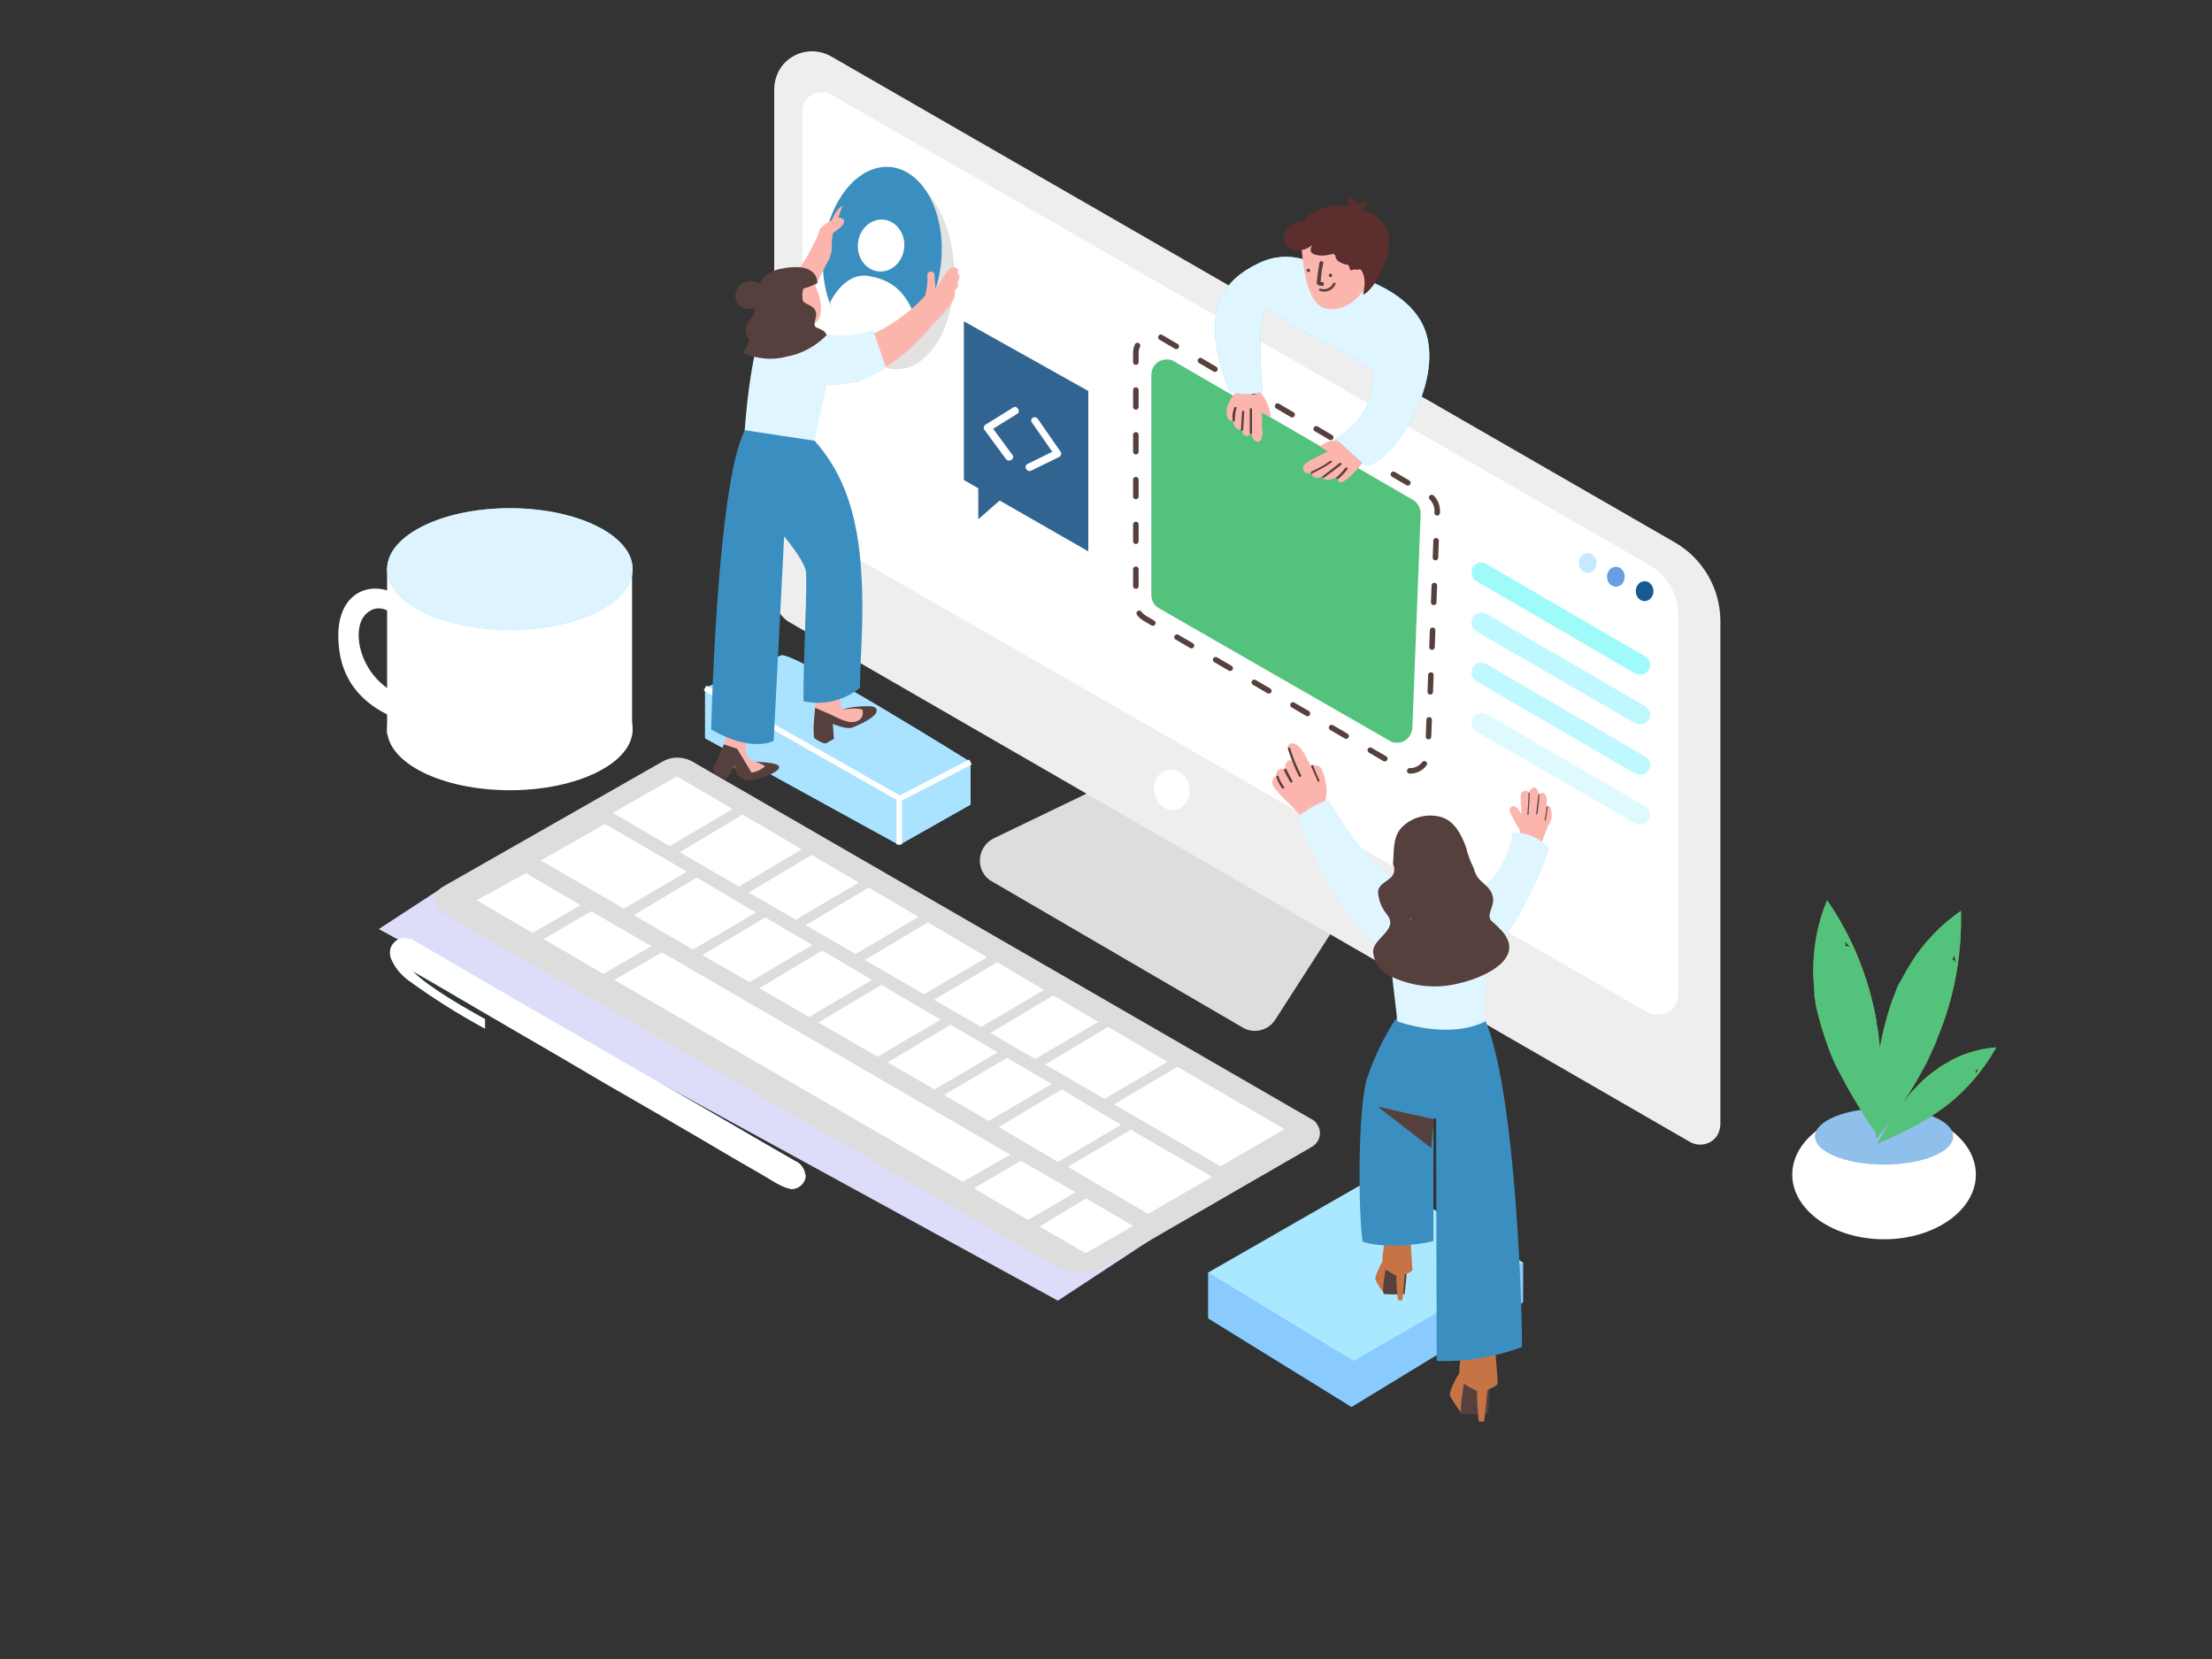 <?xml version="1.0" encoding="utf-8"?>
<!-- Generator: Adobe Illustrator 24.1.2, SVG Export Plug-In . SVG Version: 6.00 Build 0)  -->
<svg version="1.1" id="_1-10" xmlns="http://www.w3.org/2000/svg" xmlns:xlink="http://www.w3.org/1999/xlink" x="0px" y="0px"
	 viewBox="0 0 400 300" style="enable-background:new 0 0 400 300;" xml:space="preserve">
<rect x="0" y="0" width="400" height="300" fill="#333333" stroke="none"/>
<style type="text/css">
	.st0{fill:#FFFFFF;}
	.st1{fill:#DDDDDD;}
	.st2{fill:#DDDDFA;}
	.st3{fill:#6DE1FC;}
	.st4{fill:#8ACBFF;}
	.st5{fill:#AAE8FF;}
	.st6{fill:#C67445;}
	.st7{fill:#56403D;}
	.st8{fill:#EEEEEE;}
	.st9{fill:#AAE3FF;}
	.st10{fill:#52C27D;}
	.st11{fill:#FBB5AD;}
	.st12{fill:#3B8FC0;}
	.st13{fill:#DFF5FF;}
	.st14{fill:#382624;}
	.st15{fill:#E2E2E2;}
	.st16{fill:none;stroke:#56403D;stroke-linecap:round;stroke-miterlimit:10;stroke-dasharray:3.04,5.06;}
	.st17{fill:#009245;}
	.st18{fill:#5C2E2E;}
	.st19{fill:#9FFBF9;}
	.st20{fill:#BFF8FF;}
	.st21{fill:#DFFAFF;}
	.st22{fill:#326492;}
	.st23{fill:#155A93;}
	.st24{fill:#659FE4;}
	.st25{fill:#C5E9FF;}
	.st26{fill:none;stroke:#FFFFFF;stroke-miterlimit:10;}
	.st27{fill:#DFF3FF;}
	.st28{fill:#8FBFEB;}
	.st29{fill:#999A1C;}
</style>
<ellipse class="st0" cx="92.2" cy="131.9" rx="22.2" ry="11"/>
<path class="st0" d="M114.3,102.7v29.8c0,0-16.5,15.3-44.3,0.3v-30"/>
<path class="st0" d="M73.3,113.4c0,0-3.7-5.6-7.1-2.4s-0.4,14.5,9.7,15.6v4.5c0,0-12.8-1.7-14.5-13.2s6.5-13.2,10.6-10.1"/>
<path class="st1" d="M198.8,142.4l-19.1,9.2c-2.2,1.1-3.1,3.7-2.1,5.9c0.4,0.8,1,1.5,1.8,1.9l45.3,26.4c2,1.2,4.6,0.6,5.9-1.4
	l11-17.1"/>
<polyline class="st2" points="155.3,200.1 80,160.5 68.5,168 191.3,235.2 208.2,224.1 "/>
<polyline class="st3" points="218.5,230.1 218.5,238.4 244.4,254.4 275.4,235.5 275.4,228.3 "/>
<polyline class="st4" points="218.5,230.1 218.5,238.4 244.4,254.4 275.4,235.5 275.4,228.3 "/>
<polygon class="st5" points="275.4,228.3 249,212.6 218.5,230.1 244.8,246.1 "/>
<path class="st6" d="M250.4,234c-0.7-0.8-1.3-1.7-1.7-2.7c-0.1-0.6,1.4-3.7,1.7-3.6c1,0.5,2,1.2,2.9,1.9"/>
<path class="st7" d="M250.6,229c0.1,0.2-0.9,4.8-0.3,5c1.2,0.1,2.5,0.1,3.7,0c0.2-1.7,0.4-3.3,0.4-5"/>
<path class="st6" d="M255,223.1l-4.6,1.3c0,0.1-0.8,4.3-0.2,4.9c0.7,0.5,1.5,1,2.3,1.4c0,1.5,0.1,2.9,0.3,4.4c0.3,0.1,0.6,0.1,0.8,0
	c0.2-1.5,0.4-4.6,0.4-4.6s1.4-0.5,1.4-0.9S255,223.1,255,223.1z"/>
<path class="st6" d="M264.4,255.7c0,0-2-2.6-2.2-3.4s1.8-4.6,2.2-4.5c1.3,0.7,2.5,1.5,3.6,2.4"/>
<path class="st7" d="M264.8,249.4c0.1,0.3-1.1,6-0.4,6.3c1.5,0.1,3.1,0.1,4.6,0c0.2,0,0.5-6.3,0.5-6.3"/>
<path class="st6" d="M270.2,242.1l-5.8,1.6c0,0.1-1,5.3-0.2,6.1s2.9,1.7,2.9,1.8c0,1.8,0.1,3.6,0.3,5.4c0.3,0.1,0.7,0.1,1,0
	c0.2-1.9,0.6-5.7,0.6-5.7s1.7-0.6,1.8-1.1S270.2,242.1,270.2,242.1z"/>
<path class="st8" d="M302.9,98.1L150.3,10.2c-3.3-1.9-7.5-0.8-9.4,2.5c-0.6,1.1-0.9,2.3-0.9,3.5v91.4c0,2.1,1.1,4,2.9,5l162.7,93.9
	c1.8,1,4,0.4,5-1.3c0.3-0.6,0.5-1.2,0.5-1.9v-91.2C311,106.3,307.9,101,302.9,98.1z"/>
<path class="st0" d="M150.3,17.1l148,85.1c3.2,1.9,5.2,5.3,5.2,9v68.6c0,2.1-1.7,3.7-3.8,3.7c-0.7,0-1.3-0.2-1.9-0.5L147,96.4
	c-1.1-0.7-1.9-1.9-1.9-3.2V20.1c0-1.9,1.6-3.5,3.5-3.4C149.2,16.6,149.8,16.8,150.3,17.1z"/>
<path class="st3" d="M141.3,118.5c2.7-0.4,34.2,19.3,34.2,19.3v7.7l-12.9,7.3l-35.1-19.3v-9.1L141.3,118.5z"/>
<path class="st9" d="M141.3,118.5c2.7-0.4,34.2,19.3,34.2,19.3v7.7l-12.9,7.3l-35.1-19.3v-9.1L141.3,118.5z"/>
<path class="st1" d="M120,137.6l-40,22.8c-1.3,0.8-1.8,2.4-1,3.7c0.2,0.4,0.6,0.8,1,1L190.9,229c2.7,1.6,6.1,1.6,8.9,0l37.4-21.6
	c1.4-0.8,1.9-2.5,1.1-3.9c-0.3-0.5-0.6-0.9-1.1-1.1L125,137.6C123.4,136.8,121.5,136.8,120,137.6z"/>
<path class="st3" d="M145.6,212.3c-0.2-1.1-0.9-2-1.9-2.4l-5.9-3.4l-9.1-5.3l-10.9-6.3l-11.6-6.7l-11.3-6.5l-9.8-5.7l-7.2-4.2
	l-3.8-2.2c0,0.1-0.1,0.1-0.2,0.1c-1.4-0.4-2.9,0.5-3.3,1.9c-0.1,0.4-0.1,0.9,0,1.4c0.6,1.7,1.8,3.2,3.3,4.3c4.4,3.2,9,6.1,13.8,8.7
	v-1.7c-3.2-1.8-10.2-5.7-13.1-8.7l1.4,0.8l3.8,2.2l5.8,3.4l7.2,4.2l8.1,4.7l8.5,5l8.5,4.9l7.9,4.6l6.8,4l5.2,3
	c1.6,0.9,3.3,2.2,5.2,2.6c1.4,0.1,2.6-1,2.7-2.4C145.6,212.4,145.6,212.4,145.6,212.3z"/>
<path class="st0" d="M145.6,212.3c-0.2-1.1-0.9-2-1.9-2.4l-5.9-3.4l-9.1-5.3l-10.9-6.3l-11.6-6.7l-11.3-6.5l-9.8-5.7l-7.2-4.2
	l-3.8-2.2c0,0.1-0.1,0.1-0.2,0.1c-1.4-0.4-2.9,0.5-3.3,1.9c-0.1,0.4-0.1,0.9,0,1.4c0.6,1.7,1.8,3.2,3.3,4.3c4.4,3.2,9,6.1,13.8,8.7
	v-1.7c-3.2-1.8-10.2-5.7-13.1-8.7l1.4,0.8l3.8,2.2l5.8,3.4l7.2,4.2l8.1,4.7l8.5,5l8.5,4.9l7.9,4.6l6.8,4l5.2,3
	c1.6,0.9,3.3,2.2,5.2,2.6c1.4,0.1,2.6-1,2.7-2.4C145.6,212.4,145.6,212.4,145.6,212.3z"/>
<ellipse transform="matrix(0.982 -0.189 0.189 0.982 -23.178 42.647)" class="st0" cx="211.91" cy="142.8" rx="3.2" ry="3.7"/>
<path class="st10" d="M212.4,65.4l43.1,25c0.9,0.5,1.4,1.5,1.4,2.5l-1.5,38.7c-0.1,1.6-1.4,2.8-2.9,2.7c-0.5,0-0.9-0.1-1.3-0.4
	L209.6,110c-0.9-0.5-1.4-1.4-1.4-2.4V67.8c0-1.6,1.2-2.8,2.8-2.8C211.5,65,212,65.1,212.4,65.4z"/>
<path class="st11" d="M227.9,72.2C227.9,72.1,227.9,72.1,227.9,72.2l-0.2-1.4c-1.7-0.1-2.6,0.3-4.3,0.3c-0.8,0.8-1.4,1.9-1.6,3.1
	c0,0.8,0.1,2,1.1,1.9c0.2,0.8,0.6,1.8,1.5,1.6l0.1-0.1c0.1,0.5,0.2,1,0.7,1.2s0.8-0.1,1-0.6c0.2,0.7,0.5,1.7,1.2,1.7
	c0.9,0,1-1.4,0.8-2.8C228.3,75.4,228.1,73.8,227.9,72.2z"/>
<path class="st7" d="M223.2,73.7c-0.3,0.7-0.4,1.5-0.3,2.3c0,0.3,0.4,0.3,0.4,0c0-0.8,0.1-1.5,0.3-2.2
	C223.7,73.6,223.3,73.5,223.2,73.7z"/>
<path class="st7" d="M224.6,74.5l-0.2,3.2c0,0.3,0.4,0.3,0.4,0l0.2-3.2C225,74.2,224.6,74.2,224.6,74.5z"/>
<path class="st7" d="M226,74v4.3c0,0.1,0.1,0.2,0.2,0.2s0.2-0.1,0.2-0.2V74c0-0.1-0.1-0.2-0.2-0.2S226,73.9,226,74z"/>
<path class="st11" d="M227.7,70.7c1.2,1.3,2,3,2.1,4.8l-1.8-1.1L227.7,70.7z"/>
<path class="st11" d="M244.5,79.8c0,0-1.3,0.2-1.4,0.2c-1.2,0.7-4.1,2.2-5.3,2.8c-0.7,0.3-2.5,1.1-2.1,2.2c0.2,0.6,0.8,0.7,1.6,0.5
	c-0.1,0.3,0,0.7,0.3,0.8c0.5,0.2,1,0.2,1.5-0.2c0,0.2,0.1,0.4,0.3,0.5c0.6,0.5,1.8-0.1,2.5-0.4c0,0.1,0,0.3,0,0.4
	c0,0.4,0.4,0.8,0.8,0.6c1.8-0.9,4.6-4.4,5.4-6C246.3,80.7,246.2,80.5,244.5,79.8z"/>
<path class="st7" d="M243.3,84.6c-0.5,0.6-1,1.2-1.6,1.7c-0.2,0.1,0.1,0.4,0.3,0.3c0.6-0.5,1.2-1.1,1.7-1.8
	C243.8,84.6,243.4,84.4,243.3,84.6z"/>
<path class="st7" d="M242.3,83.7c-1,0.8-2.1,1.6-3.1,2.4c-0.2,0.1,0,0.4,0.2,0.3c1.1-0.8,2.2-1.6,3.2-2.4
	C242.7,83.8,242.4,83.6,242.3,83.7z"/>
<path class="st7" d="M240.6,83.3c-1.1,0.8-2.2,1.4-3.5,2c-0.2,0.1,0,0.4,0.2,0.3c1.2-0.6,2.4-1.2,3.5-2
	C241,83.5,240.8,83.2,240.6,83.3z"/>
<path class="st11" d="M243.1,80c0,0-1.7-1.2-4.5,0.7l2.4,1.5"/>
<path class="st11" d="M280.4,146.1c-0.1-0.3-0.4-0.4-0.7-0.4l0,0c0-0.3,0-0.7,0-1c0-0.5-0.1-1.1-0.6-1.3c-0.3-0.1-0.6,0-0.8,0.3
	c-0.1-0.3-0.1-0.6-0.3-0.9c-0.1-0.2-0.3-0.4-0.5-0.4c-0.6,0-0.9,0.5-1,1c0-0.1-0.2-0.2-0.3-0.3c-0.1-0.1-0.2-0.1-0.3-0.1
	c-0.2,0-0.4,0.1-0.6,0.2c-0.2,0.2-0.3,0.4-0.3,0.6c0,0.4,0,0.8,0,1.1c0,0.5,0.1,0.9,0.1,1.4s0,0.7,0,1c-0.4-0.9-1.1-1.9-1.8-1.4
	s-0.1,1.2,0.1,1.6c0.4,0.9,0.9,1.8,1.5,2.7c-0.1,0.4-0.2,0.8-0.3,1.2c1.3,0.5,2.6,1.2,3.9,1.9c0.4-1.3,0.9-2.6,1.4-3.9
	C280.6,148.5,280.8,147.3,280.4,146.1z"/>
<path class="st7" d="M276.4,143.4c0,1.3-0.1,2.6-0.2,3.9c0,0.1,0.2,0.1,0.2,0c0.1-1.3,0.2-2.6,0.2-3.9
	C276.6,143.3,276.4,143.3,276.4,143.4z"/>
<path class="st7" d="M278.2,143.7c-0.1,1.2-0.3,2.3-0.4,3.5c0,0.1,0.1,0.2,0.2,0c0.2-1.2,0.3-2.3,0.4-3.5
	C278.4,143.6,278.2,143.6,278.2,143.7z"/>
<path class="st7" d="M279.7,145.9c-0.1,0.8-0.2,1.6-0.4,2.4c0,0.1,0.1,0.2,0.2,0c0.2-0.8,0.3-1.6,0.4-2.5
	C279.9,145.8,279.7,145.8,279.7,145.9z"/>
<path class="st11" d="M240.2,145.9c-0.1-0.3-0.2-0.5-0.4-0.8c-0.1-0.1-0.1-0.3-0.1-0.5c0.1-0.4,0.1-0.8,0.2-1.3c0-1.4-0.3-2.7-0.8-4
	c-0.2-0.7-1-1.1-1.7-0.9c-0.1,0-0.2,0.1-0.3,0.2l-0.4-0.7c-0.7-1.2-1.4-3.3-3-3.5c-0.4,0-0.8,0.3-0.8,0.7c0,0.1,0,0.2,0,0.3
	c0.3,0.8,0.6,1.6,0.9,2.3c-0.3-0.3-0.7-0.3-1,0l0,0c-0.4,0.4-0.5,1-0.3,1.4h-0.2c-0.2-0.1-0.4-0.1-0.5-0.1c-0.3,0-0.6,0.2-0.8,0.4
	c-0.2,0.3-0.3,0.7-0.2,1h-0.1c-0.3,0.1-0.5,0.4-0.6,0.7c-0.1,0.2-0.1,0.4,0,0.6c-0.1,0.8,4,4.6,4,4.6l2.4,2.6l4.1-1.9
	C240.7,147,240.2,146,240.2,145.9z"/>
<path class="st12" d="M267.7,182.7c-7.2-12.3-14-0.3-14-0.3c-2.8,3.8-5,8.1-6.5,12.6c-1.7,5.7-1.6,24-0.8,29.5
	c3,1.2,9.7,0.8,12.8-0.1v-22c0-0.1,0.2-0.2,0.3-0.2c0.1,0,0.2,0.1,0.2,0.2l0.1,43.7c5.3,0.2,10.5-0.7,15.4-2.5
	C275.4,243.5,274.5,194.3,267.7,182.7z"/>
<path class="st13" d="M240.2,144.7c-2.2,0.5-3.6,1.7-5.5,2.9c0.7,2.4,8.3,21.3,17.8,25.3l0.8-13.4C253.2,159.4,249,159,240.2,144.7z
	"/>
<path class="st13" d="M273.5,150.5c-0.6,4.7-3.3,9-7.4,11.5l1.3,12.4c5.8-3.7,11.9-17.5,12.7-21.1
	C278.4,151.5,276,150.5,273.5,150.5z"/>
<path class="st13" d="M251.4,173.6l1.3,11.1c0,0,9.1,3.4,15.9,0v-11.2"/>
<path class="st7" d="M272.8,170.4c-0.2-0.6-0.5-1.2-0.9-1.7c-0.6-0.7-1.3-1.4-2.1-2.1c-0.2-0.1-0.3-0.3-0.4-0.6
	c-0.3-0.9,0.8-2.4,0.6-3.5c-0.2-1.7-1.3-2.3-2.4-3.4c-0.6-0.6-0.9-1.3-1.1-2.1c-0.6-1.2-1.1-2.5-1.4-3.8c-0.8-2.2-2-4.6-4.3-5.4
	c-2.6-0.8-5.5-0.1-7.4,1.9c-1.6,1.8-1.3,4.3-1.5,6.6c0.1,0.2,0.2,0.4,0.2,0.7c0.3,2.2-2.6,2.3-2.9,4.1c0,0.3,0,0.7,0.1,1
	c0.2,1.3,0.8,2.4,1.6,3.4c2,2.7-2.6,4.1-2.6,6.6c0.1,1.8,1.2,3.5,2.9,4.3c3.9,2,8.5,2.5,12.7,1.4
	C267.1,177.1,273.9,174.5,272.8,170.4z M255,166.3c0-0.1,0-0.1,0-0.2h0.2L255,166.3z"/>
<polygon class="st7" points="259.3,202.4 249.1,200.1 258.8,207.6 "/>
<path class="st7" d="M235.3,140.2c-0.8-1.6-1.5-3.2-2-4.9c-0.1-0.3-0.5-0.1-0.4,0.1c0.5,1.7,1.2,3.4,2,5
	C235.1,140.6,235.4,140.4,235.3,140.2z"/>
<path class="st7" d="M233.7,141.2c-0.4-0.7-0.7-1.4-1.1-2.1c-0.1-0.3-0.5,0-0.4,0.2c0.3,0.7,0.7,1.4,1.1,2.1
	c0.1,0.1,0.2,0.1,0.3,0.1S233.8,141.3,233.7,141.2z"/>
<path class="st7" d="M232.2,142.3c-0.4-0.6-0.8-1.2-1-1.9c-0.1-0.3-0.5-0.1-0.4,0.1c0.2,0.7,0.6,1.4,1,2
	C232,142.7,232.4,142.5,232.2,142.3z"/>
<path class="st7" d="M238.6,141.1c-0.4-0.8-0.8-1.7-1.1-2.6c-0.1-0.3-0.5-0.1-0.4,0.1c0.4,0.9,0.8,1.8,1.2,2.7
	C238.3,141.5,238.7,141.3,238.6,141.1z"/>
<path class="st11" d="M143.4,63.9c0.1-0.1,0.1-0.2,0.1-0.3c0-1.2-0.5-2.3-1.4-3.2c-0.6-0.5-1.5-0.5-2.1,0.1
	c-0.1,0.1-0.2,0.2-0.2,0.3c-0.9,1.9,1.2,3.9,2.9,4.1c0.5,0.1,0.7-0.3,0.6-0.7C143.4,64.1,143.4,64,143.4,63.9z"/>
<polygon class="st14" points="141.7,97.3 138.2,95.3 141.1,103.2 "/>
<path class="st0" d="M180.3,174l-11.4,6.8l8.5,4.9c2.4-1.4,9.2-5.4,11.4-6.7L180.3,174z"/>
<path class="st0" d="M167.8,166.8l-11.4,6.8l10.7,6.2c1.9-1.1,8.8-5.2,11.4-6.7L167.8,166.8z"/>
<path class="st0" d="M122.4,140.4l-11.6,6.6l10.3,6c1.6-0.9,8.6-5.1,11.4-6.7L122.4,140.4z"/>
<path class="st0" d="M146.8,154.6l-11.4,6.8l8.5,4.9c2-1.2,8.9-5.2,11.4-6.7L146.8,154.6z"/>
<path class="st0" d="M134.3,147.3l-11.4,6.8l10.7,6.2c1.3-0.7,8.4-5,11.4-6.7L134.3,147.3z"/>
<path class="st0" d="M190.5,180l-11.4,6.8l8.1,4.7c2.4-1.4,9.3-5.5,11.4-6.7L190.5,180z"/>
<path class="st0" d="M157.1,160.5l-11.4,6.8l9,5.2c2.1-1.2,9-5.3,11.4-6.7L157.1,160.5z"/>
<path class="st0" d="M200.4,185.7l-11.4,6.8l10.7,6.2c2.2-1.3,9.1-5.3,11.4-6.7L200.4,185.7z"/>
<polygon class="st0" points="212.9,192.9 201.5,199.7 220.7,210.9 232.3,204.2 "/>
<path class="st0" d="M109.4,149l-11.6,6.6l15,8.7c2-1.1,8.8-5.2,11.4-6.7L109.4,149z"/>
<path class="st0" d="M138.4,165.9l-11.4,6.8l8.5,4.9c2.3-1.3,9.1-5.4,11.4-6.7L138.4,165.9z"/>
<path class="st0" d="M159.4,178.1l-11.4,6.8l10.7,6.2c2.1-1.3,9-5.3,11.4-6.7L159.4,178.1z"/>
<path class="st0" d="M148.7,171.9l-11.4,6.8l9,5.2c2.4-1.4,9.2-5.4,11.4-6.7L148.7,171.9z"/>
<path class="st0" d="M171.9,185.3l-11.4,6.8l8.5,4.9c2.6-1.5,9.5-5.6,11.4-6.7L171.9,185.3z"/>
<path class="st0" d="M182.1,191.3l-11.4,6.7l8.1,4.7c2.7-1.6,9.6-5.6,11.4-6.7L182.1,191.3z"/>
<path class="st0" d="M126,158.7l-11.4,6.8l10.7,6.2c1.7-1,8.7-5.1,11.4-6.7L126,158.7z"/>
<path class="st0" d="M192,197l-11.4,6.8l10.7,6.3c2.5-1.4,9.3-5.5,11.4-6.7L192,197z"/>
<polygon class="st0" points="193.1,211 207.6,219.5 219.2,212.8 204.5,204.3 "/>
<polygon class="st0" points="184.6,209.9 176.1,214.9 185.9,220.6 194.5,215.6 "/>
<polygon class="st0" points="188,221.8 196.3,226.6 204.9,221.7 196.4,216.7 "/>
<polygon class="st0" points="95.1,157.9 86.2,162.8 96.3,168.7 105,163.7 "/>
<polygon class="st0" points="106.9,164.8 98.3,169.8 109.1,176.1 117.8,171.1 "/>
<polygon class="st0" points="119.7,172.2 111.1,177.2 174.1,213.7 182.7,208.8 "/>
<ellipse transform="matrix(1 -0.028 0.028 1 -1.326 4.594)" class="st15" cx="161.8" cy="49.2" rx="10.7" ry="17.5"/>
<ellipse transform="matrix(0.09 -0.996 0.996 0.09 99.158 200.93)" class="st12" cx="159.49" cy="46.22" rx="16.1" ry="10.7"/>
<ellipse transform="matrix(0.093 -0.996 0.996 0.093 100.239 198.931)" class="st0" cx="159.3" cy="44.45" rx="4.7" ry="4.2"/>
<path class="st0" d="M150.1,54.7c0,0,2.5-5.5,6.9-4.8s7.3,3,9.1,9.3c-2.2,3.2-6.2,4.6-9.9,3.4C153,61.1,150.7,58.2,150.1,54.7z"/>
<path class="st11" d="M173.2,51.2c0-0.1-0.1-0.1-0.1-0.2c0.3-0.3,0.4-0.6,0.4-1c0-0.3-0.2-0.5-0.4-0.6c0.2-0.3,0.2-0.7-0.1-0.9
	c-0.2-0.1-0.4-0.2-0.6-0.2c-1,0.2-1.6,1.5-2.1,2.2c-0.4,0.6-0.8,1.1-1.1,1.7c-0.1-0.8-0.2-1.7-0.2-2.5s-1.3-0.8-1.3,0
	c0.1,1.3-0.1,2.5-0.4,3.8c-0.1,0.1-0.2,0.1-0.3,0.3c-3.6,3.8-8.2,6.6-13.2,8.2c-0.6,0.2-1,0.9-0.8,1.5c0.1,0.4,0.5,0.7,0.9,0.8
	c0,0.5,0.4,0.9,0.9,1.1c0.1,0.4,0.3,0.7,0.6,0.9l-0.9,0.4c-1.4,0.6-0.8,2.9,0.6,2.3c5.3-2.2,9.9-5.7,13.4-10.2
	c0.4-0.4,0.8-0.8,1.2-1.2c0.6-0.6,3.6-3.6,2.9-4.9C173,52.1,173.4,51.8,173.2,51.2z"/>
<path class="st11" d="M152.4,37.2c-1.4,0.6-2.5,3.6-2.4,4.2l1.1-0.6l0.2-0.2C151.5,39.5,151.9,38.3,152.4,37.2z"/>
<path class="st11" d="M152.6,39.7c-0.1-0.1-0.2-0.1-0.3-0.1l-0.1-0.1c-0.6-0.4-1.4,0.1-1.9,0.4c-0.6,0.3-1.2,0.7-1.8,1.2
	c-0.3,0.3-0.4,0.7-0.5,1.2c-0.2,0.5-0.4,1-0.7,1.5c-0.5,1-1,2-1.6,3c-1.2,1.9-2.6,3.6-4.2,5.1c-0.7,0.7,0.4,1.8,1.1,1.1l0.5-0.5
	c0.2,0.2,0.5,0.2,0.8,0c0.1-0.1,0.3-0.2,0.4-0.3l0.2-0.1c0.2,0.4,0.6,0.6,1,0.5c0.1,0,0.2-0.1,0.3-0.2l0.5-0.6
	c0.2-0.1,0.3-0.2,0.4-0.4l0.1,1.1c0.9-0.9,1.9-3.5,2.8-5c0-0.1,0-0.1,0.1-0.2c0.5-0.9,0.8-2,0.7-3c0-0.7,0.1-1.4,0.2-2.1l1.4-1.1
	c0.3-0.3,0.7-0.7,0.6-1C152.6,39.9,152.6,39.8,152.6,39.7z"/>
<path class="st13" d="M157.9,59.7c-5.1,1.5-5.9,0.9-8.3,0.8s-4.9-3.4-4.9-3.4s-0.6-7.5-5.1-1.6c-3.3,4.4-4.6,17.1-5,23.2
	c1.8,1.2,3.8,1.9,5.9,2.1c1.4,0.2,2.8,0.3,4.1,0.3c0.9,0,1.7-0.2,2.5-0.5l2.4-11c3.8,0.2,7.6-0.9,10.7-3.1L157.9,59.7z"/>
<path class="st11" d="M147,50.7c0,0,3.3,6.2,0,8s-5.7-1.2-6-1.9c-0.6-2.8,1.3-5.5,4.1-6.1C145.7,50.6,146.4,50.6,147,50.7z"/>
<path class="st7" d="M147.3,49.8c-1.7-1.1-3.7-1.3-5.6-0.8c-1.6,0.3-3.1,1.1-4.3,2.3c-0.4-0.3-0.9-0.4-1.4-0.5
	c-1.2-0.1-2.4,0.6-2.9,1.8c-0.4,1.1,0,2.3,1,2.9c0.7,0.4,1.6,0.5,2.4,0.2v0.2c0.1,1.2-1,1.8-1.4,2.8c-0.2,0.5-0.3,1-0.2,1.5
	s0.6,1,0.6,1.5c-0.1,0.4-0.3,0.7-0.5,1s-0.4,0.7-0.6,1.1c2.4,1.1,5.2,1.4,7.8,0.7c2.8-0.5,5.3-1.9,7.3-3.9c-0.1-0.3-0.3-0.5-0.5-0.7
	c-0.4-0.3-0.9-0.5-1.4-0.7c-0.7-0.4,0-1.6,0-2.3c0-1.1-0.9-1.6-1.8-2c-0.7-0.3-0.7-0.7-0.7-1.4c-0.1-0.5,0.1-1.1,0.3-1.6
	c0.2,0,0.4,0,0.6-0.1c0.3-0.2,0.7-0.4,1.1-0.5c0.4-0.1,0.6-0.6,0.5-1C147.6,50.1,147.5,49.9,147.3,49.8z"/>
<path class="st7" d="M144.8,52.3c1-0.2,2-0.6,3-1.1c0-0.1,0.3-4-6.6-2.6s-3.6,9.6-3.6,9.6"/>
<path class="st16" d="M210.1,61.1l48.2,28.4c1,0.6,1.6,1.7,1.6,2.9l-1.7,43.9c0,1.7-1.5,3.1-3.2,3.1c-0.5,0-1-0.2-1.5-0.4L207,111.8
	c-1-0.6-1.6-1.6-1.6-2.8V63.8c0-1.7,1.4-3.2,3.1-3.2C209.1,60.6,209.7,60.8,210.1,61.1z"/>
<path class="st3" d="M239.9,48.7c-1.9-0.9-6.5-3.9-12.3-1.1s-11.3,7.9-5.3,23.1c1.9,0.7,4.1,0.8,6,0.1c0,0-1.2-13.3,0.6-14.8
	l19.4,10.8c0.4,5.2-2.2,10.1-6.8,12.5l5.4,4.9c4.4-0.1,14-14,11-23.9s-19.4-12-19.4-12"/>
<path class="st13" d="M239.9,48.7c-1.9-0.9-6.5-3.9-12.3-1.1s-11.3,7.9-5.3,23.1c1.9,0.7,4.1,0.8,6,0.1c0,0-1.2-13.3,0.6-14.8
	l19.4,10.8c0.4,5.2-2.2,10.1-6.8,12.5l5.4,4.9c4.4-0.1,14-14,11-23.9s-19.4-12-19.4-12"/>
<path class="st17" d="M246.1,47.9c-1.3,1.5-3.9,0.8-5.5,0.4c-2-0.5-4.4-1.7-4.2-4.1c0-0.4-0.5-0.4-0.6,0c-0.2,2.5,2.1,4,4.3,4.6
	c1.9,0.5,4.9,1.2,6.4-0.5C246.7,48,246.3,47.6,246.1,47.9z"/>
<path class="st11" d="M235.3,42.7c0,0,0,12.3,4.5,13.1c5,0.9,7.7-4.8,7.7-4.8s0.6-10.9-4.3-11.8S235.4,41.1,235.3,42.7z"/>
<path class="st7" d="M239.1,51c-0.1,0-0.2,0-0.3,0c0.1-1.1,0.2-2.3,0.5-3.4c0-0.2-0.1-0.3-0.3-0.4c-0.2,0-0.3,0.1-0.4,0.3
	c-0.2,1.2-0.4,2.4-0.5,3.7c0,0.1,0.1,0.3,0.2,0.3c0.3,0.2,0.6,0.2,0.9,0.2C239.5,51.6,239.5,51,239.1,51z"/>
<path class="st7" d="M241.1,51.2c-0.4,0.9-1.4,1.3-2.3,1c-0.3-0.1-0.4,0.3-0.1,0.4c1.1,0.4,2.3-0.1,2.8-1.2
	C241.6,51.2,241.3,51,241.1,51.2z"/>
<path class="st7" d="M240.6,49.5c-0.2,0-0.3,0.1-0.3,0.3s0.1,0.3,0.3,0.3s0.3-0.1,0.3-0.3C240.9,49.6,240.8,49.5,240.6,49.5z"/>
<path class="st7" d="M236.6,48.6c-0.2,0-0.3,0.1-0.3,0.3s0.1,0.3,0.3,0.3s0.3-0.1,0.3-0.3C236.9,48.8,236.8,48.6,236.6,48.6z"/>
<path class="st11" d="M244,49.8c0,0,1.2-4.7,2.5-3.2s-2.1,5-2.1,5"/>
<path class="st18" d="M245.2,37.7c0,0,4.4,0.5,5.7,4s-2,10.5-4.4,11.6l2.9-6.1l-0.1-4.1L245.2,37.7z"/>
<path class="st18" d="M250.8,43.2c-0.4-2.5-2-3.6-4.1-4.9l-0.5-0.3c0.4-0.3,0.8-0.8,1-1.2c0.1-0.2,0-0.3-0.1-0.4c0,0-0.1,0-0.2,0
	c-0.6,0-1.1,0.3-1.4,0.7c-0.3-0.5-0.6-1-1-1.3c-0.1-0.1-0.3-0.1-0.5,0l-0.1,0.1c-0.2,0.5-0.2,1,0.1,1.5c-2.2-0.5-4.5-0.1-6.5,1
	c-0.7,0.4-1.4,1-1.8,1.7c-0.6-0.1-1.2,0-1.8,0.3c-1.2,0.6-1.9,1.8-1.7,3.1c0.4,1.4,1.9,2.1,3.2,1.7c0.7-0.1,1.3-0.4,1.9-0.9
	c-0.4,0.7-0.6,1.5,0.7,1.8c2.3,0.5,3.3-0.8,3.5,0.3c0.1,0.9,1.4,1.4,2.3,1.5c0.1,0.1,0.2,0.5,0.4,1c0.5-0.2,0.9-0.2,1.4-0.1
	c0.1-0.1,0.3-0.2,0.5,0l0.1,0.1c0.8,1.3,0.6,2.8,0.3,4.3c1.2-1,2.3-2.3,3-3.8C250.6,47.6,251,45.4,250.8,43.2z M244.4,36.7l0.1,0.1
	v0.1c0,0.1,0.1,0.2,0.1,0.3C244.5,37,244.5,36.8,244.4,36.7z"/>
<path class="st19" d="M268.8,102l28.7,16.7c0.5,0.3,0.9,0.9,0.9,1.5l0,0c0,1-0.8,1.8-1.8,1.8c-0.3,0-0.6-0.1-0.9-0.2L267,105.1
	c-0.5-0.3-0.9-0.9-0.9-1.5v-0.1c0-1,0.8-1.8,1.8-1.8C268.2,101.8,268.5,101.8,268.8,102z"/>
<path class="st20" d="M268.8,111l28.7,16.7c0.5,0.3,0.9,0.9,0.9,1.5l0,0c0,1-0.8,1.8-1.8,1.8c-0.3,0-0.6-0.1-0.9-0.2L267,114.2
	c-0.5-0.3-0.9-0.9-0.9-1.5v-0.1c0-1,0.7-1.8,1.7-1.8C268.2,110.7,268.5,110.8,268.8,111z"/>
<path class="st20" d="M268.8,120.1l28.7,16.7c0.5,0.3,0.9,0.9,0.9,1.5l0,0c0,1-0.8,1.8-1.8,1.8c-0.3,0-0.6-0.1-0.9-0.2L267,123.2
	c-0.5-0.3-0.9-0.9-0.9-1.5v-0.1c0-1,0.8-1.8,1.8-1.8C268.2,119.8,268.5,119.9,268.8,120.1z"/>
<path class="st21" d="M268.8,129.1l28.7,16.7c0.5,0.3,0.9,0.9,0.9,1.5l0,0c0,1-0.8,1.8-1.8,1.8c-0.3,0-0.6-0.1-0.9-0.2L267,132.3
	c-0.5-0.3-0.9-0.9-0.9-1.5v-0.1c0-1,0.8-1.8,1.7-1.8C268.2,128.9,268.5,129,268.8,129.1z"/>
<polygon class="st22" points="196.8,70.7 196.8,99.7 174.3,86.8 174.3,58.1 "/>
<polygon class="st22" points="176.9,86.8 176.9,93.9 182.6,88.9 "/>
<path class="st0" d="M183.2,73.7l-5,3.1c-0.3,0.2-0.4,0.6-0.2,0.9l3.9,5.3c0.5,0.7,1.7,0,1.2-0.7l-3.9-5.3l-0.2,0.9l5-3.1
	C184.6,74.4,183.9,73.2,183.2,73.7L183.2,73.7z"/>
<path class="st0" d="M186.6,76.4l4.1,5.9l0.2-0.9l-5.1,2.5c-0.8,0.4-0.1,1.6,0.7,1.2l5.1-2.5c0.3-0.2,0.4-0.6,0.2-0.9l-4.1-5.9
	C187.2,75,186.1,75.7,186.6,76.4L186.6,76.4z"/>
<ellipse class="st23" cx="297.4" cy="106.9" rx="1.6" ry="1.8"/>
<ellipse class="st24" cx="292.2" cy="104.3" rx="1.6" ry="1.8"/>
<ellipse class="st25" cx="287.1" cy="101.8" rx="1.6" ry="1.8"/>
<polyline class="st26" points="127.5,124.4 162.7,144.4 175.5,137.8 "/>
<line class="st26" x1="162.6" y1="144.7" x2="162.6" y2="152.7"/>
<path class="st11" d="M137.3,138c-0.7-0.1-1.4-0.5-2-0.9c-0.4-0.7-0.5-1.4-0.4-2.2c0-0.7,0-1.4,0-2.1c-0.1-0.1-0.1-0.2-0.1-0.3
	c0-0.6,0-1.1,0-1.7l-2.9-0.3c-0.5,1.8-0.9,3.6-1.2,5.4c0.1,0.6,2.8,4.3,4.2,4.5s5.2-1,5.6-1.5l0,0
	C139.4,138.7,138.3,138.4,137.3,138z"/>
<path class="st11" d="M157.1,127.8c-1.6,0-3.2,0.2-4.9,0.4c0,0-0.6-3.2-0.5-3.3l-4.1,0.3c0,0-0.5,5.9-0.5,6.7c0,1.4,1.8,1.9,2.2,1.8
	c0.3-0.1,0.6-0.2,0.8-0.3c-0.1-0.7-0.2-1.5-0.2-2.2c0-0.3,0.1-0.6,0.4-0.7c0.8-0.1,1.6,0,2.3,0.2c0.7,0.1,1.4,0.3,2.2,0.4
	c1.1-0.5,2.2-1.2,3.1-2C158.2,128.3,158.5,128.1,157.1,127.8z"/>
<path class="st7" d="M158.4,128.1l-0.1-0.1c-0.3-0.3-1.1-0.3-1.5-0.3c-1.6,0-3.1,0.2-4.6,0.6c0,0,3.7-0.5,3.8,0.2
	c0.1,0.5,0,1.1-0.4,1.5c-1.5,1.4-3.9-0.1-5.4-0.8l-2.8-1.2l-0.2,2.3c-0.1,1-0.1,2.1,0,3.1c0.2,0.3,1.8,1.2,2.2,1s1.4-0.8,1.4-0.8
	l-0.2-2.7c0,0,2.3,1,3.4,0.7C154.9,131.3,159.4,129.4,158.4,128.1z"/>
<path class="st7" d="M133.4,136.1c0,0,1.5,4.7,2,5s6.3-1.5,5.4-2.6c-0.6-0.7-4-0.7-4.3-0.8c0,0,1.8,0.6,1.8,0.9
	c-0.7,0.6-1.5,1-2.4,1.1c-0.1-0.2-2.6-4.3-2.6-4.3l-2.4-0.8l-1.9,4.3l1.6,0.7c0,0,0.5,1.3,0.7,1.3c0.6-0.8,1.1-1.6,1.5-2.4
	c0.1,0.6,0.3,1.2,0.6,1.7c0.2,0.2,2.1,1.7,3,0.5l-1.6-1.8"/>
<polyline class="st7" points="129,138.9 129.3,140 131.3,140.9 131.3,138.9 130.1,138.5 "/>
<path class="st12" d="M145.3,126.8c3.6,0.8,7.3-0.1,10.2-2.4c0.1-6,0.6-11.5,0.4-17.5c-0.3-9.8-1.7-19.5-8.6-27.2l-12.6-1.9
	c-5.1,9.7-6.1,54.1-6.1,54.1s6.4,4.1,11.3,2.1l1.9-37c0,0,3.3,3.9,3.9,6.1C146.1,104.8,145.2,119.4,145.3,126.8z"/>
<ellipse class="st3" cx="92.2" cy="102.9" rx="22.2" ry="11"/>
<ellipse class="st27" cx="92.2" cy="102.9" rx="22.2" ry="11"/>
<ellipse class="st0" cx="340.7" cy="212.4" rx="16.6" ry="11.7"/>
<ellipse class="st28" cx="340.7" cy="205.5" rx="12.5" ry="5.1"/>
<path class="st29" d="M340.3,197c0-2.3-0.1-4.6-0.3-6.9c0-0.6-0.1-1.2-0.2-1.8l-0.1-1.2c0-0.3-0.2-1.2-0.2-1.2
	c-0.1-0.5-0.2-0.9-0.2-1.4c-1.4-7.8-4.4-15.2-8.9-21.7c-1.7,4-2.5,8.4-2.5,12.7c0,1.3,0.1,2.5,0.2,3.8c0,0.3,0,0.5,0,0.5
	s0-0.1,0,0.2c0.1,0.6,0.2,1.2,0.3,1.9c0.5,2.3,1.2,4.7,2,6.9c0.7,2.1,1.6,4.1,2.7,6c1.1,2.2,2.4,4.3,3.7,6.4c1,1.6,2,3.1,3,4.4
	C340.1,202.8,340.3,199.9,340.3,197z M333.7,171.1c0-0.3,0-0.6-0.1-0.9l0,0c0.3,0.3,0.6,0.7,0.9,1
	C334.3,171.2,334,171.1,333.7,171.1z"/>
<path class="st29" d="M344.5,198.8c1.3-1.9,2.4-3.9,3.5-5.9c0.3-0.5,0.6-1.1,0.8-1.6l0.5-1.1l0.5-1.1c0.2-0.4,0.4-0.9,0.5-1.3
	c3.1-7.3,4.5-15.2,4.3-23.1c-3.6,2.5-6.7,5.7-9,9.4c-0.7,1.1-1.3,2.2-1.9,3.3l-0.3,0.5c0,0,0-0.1-0.1,0.2c-0.3,0.6-0.5,1.2-0.7,1.7
	c-0.9,2.2-1.5,4.5-2.1,6.9c-0.5,2.1-0.8,4.3-1,6.5c-0.2,2.4-0.3,4.9-0.3,7.3c0,1.9,0,3.7,0.1,5.3C341.3,203.5,343,201.2,344.5,198.8
	z M353,173.5c0.2-0.2,0.3-0.5,0.4-0.8l0,0c0.1,0.4,0.2,0.9,0.2,1.4C353.5,173.8,353.3,173.6,353,173.5z"/>
<path class="st29" d="M344.5,204.5c1.3-0.7,2.6-1.4,3.8-2.1l1-0.6l0.6-0.4l0.6-0.4l0.7-0.5c4-2.9,7.3-6.7,9.8-11.1
	c-2.7,0.2-5.4,0.9-7.9,2.2c-0.7,0.4-1.4,0.8-2.1,1.2l-0.3,0.2c0,0,0,0-0.1,0.1c-0.3,0.2-0.6,0.5-1,0.7c-1.2,0.9-2.3,1.9-3.3,3
	c-1,1-1.8,2.1-2.6,3.2c-0.9,1.2-1.8,2.5-2.5,3.9c-0.6,1-1.2,2-1.7,2.9C341.2,206,342.8,205.3,344.5,204.5z M357.2,193.6
	c0.2-0.1,0.3-0.2,0.5-0.3l0,0c-0.1,0.3-0.2,0.5-0.3,0.8C357.3,193.9,357.3,193.8,357.2,193.6L357.2,193.6z"/>
<path class="st10" d="M340.3,197c0-2.3-0.1-4.6-0.3-6.9c0-0.6-0.1-1.2-0.2-1.8l-0.1-1.2c0-0.3-0.2-1.2-0.2-1.2
	c-0.1-0.5-0.2-0.9-0.2-1.4c-1.4-7.8-4.4-15.2-8.9-21.7c-1.7,4-2.5,8.4-2.5,12.7c0,1.3,0.1,2.5,0.2,3.8c0,0.3,0,0.5,0,0.5
	s0-0.1,0,0.2c0.1,0.6,0.2,1.2,0.3,1.9c0.5,2.3,1.2,4.7,2,6.9c0.7,2.1,1.6,4.1,2.7,6c1.1,2.2,2.4,4.3,3.7,6.4c1,1.6,2,3.1,3,4.4
	C340.1,202.8,340.3,199.9,340.3,197z M333.7,171.1c0-0.3,0-0.6-0.1-0.9l0,0c0.3,0.3,0.6,0.7,0.9,1
	C334.3,171.2,334,171.1,333.7,171.1z"/>
<path class="st10" d="M344.5,198.8c1.3-1.9,2.4-3.9,3.5-5.9c0.3-0.5,0.6-1.1,0.8-1.6l0.5-1.1l0.5-1.1c0.2-0.4,0.4-0.9,0.5-1.3
	c3.1-7.3,4.5-15.2,4.3-23.1c-3.6,2.5-6.7,5.7-9,9.4c-0.7,1.1-1.3,2.2-1.9,3.3l-0.3,0.5c0,0,0-0.1-0.1,0.2c-0.3,0.6-0.5,1.2-0.7,1.7
	c-0.9,2.2-1.5,4.5-2.1,6.9c-0.5,2.1-0.8,4.3-1,6.5c-0.2,2.4-0.3,4.9-0.3,7.3c0,1.9,0,3.7,0.1,5.3C341.3,203.5,343,201.2,344.5,198.8
	z M353,173.5c0.2-0.2,0.3-0.5,0.4-0.8l0,0c0.1,0.4,0.2,0.9,0.2,1.4C353.5,173.8,353.3,173.6,353,173.5z"/>
<path class="st10" d="M344.5,204.5c1.3-0.7,2.6-1.4,3.8-2.1l1-0.6l0.6-0.4l0.6-0.4l0.7-0.5c4-2.9,7.3-6.7,9.8-11.1
	c-2.7,0.2-5.4,0.9-7.9,2.2c-0.7,0.4-1.4,0.8-2.1,1.2l-0.3,0.2c0,0,0,0-0.1,0.1c-0.3,0.2-0.6,0.5-1,0.7c-1.2,0.9-2.3,1.9-3.3,3
	c-1,1-1.8,2.1-2.6,3.2c-0.9,1.2-1.8,2.5-2.5,3.9c-0.6,1-1.2,2-1.7,2.9C341.2,206,342.8,205.3,344.5,204.5z M357.2,193.6
	c0.2-0.1,0.3-0.2,0.5-0.3l0,0c-0.1,0.3-0.2,0.5-0.3,0.8C357.3,193.9,357.3,193.8,357.2,193.6L357.2,193.6z"/>
</svg>
